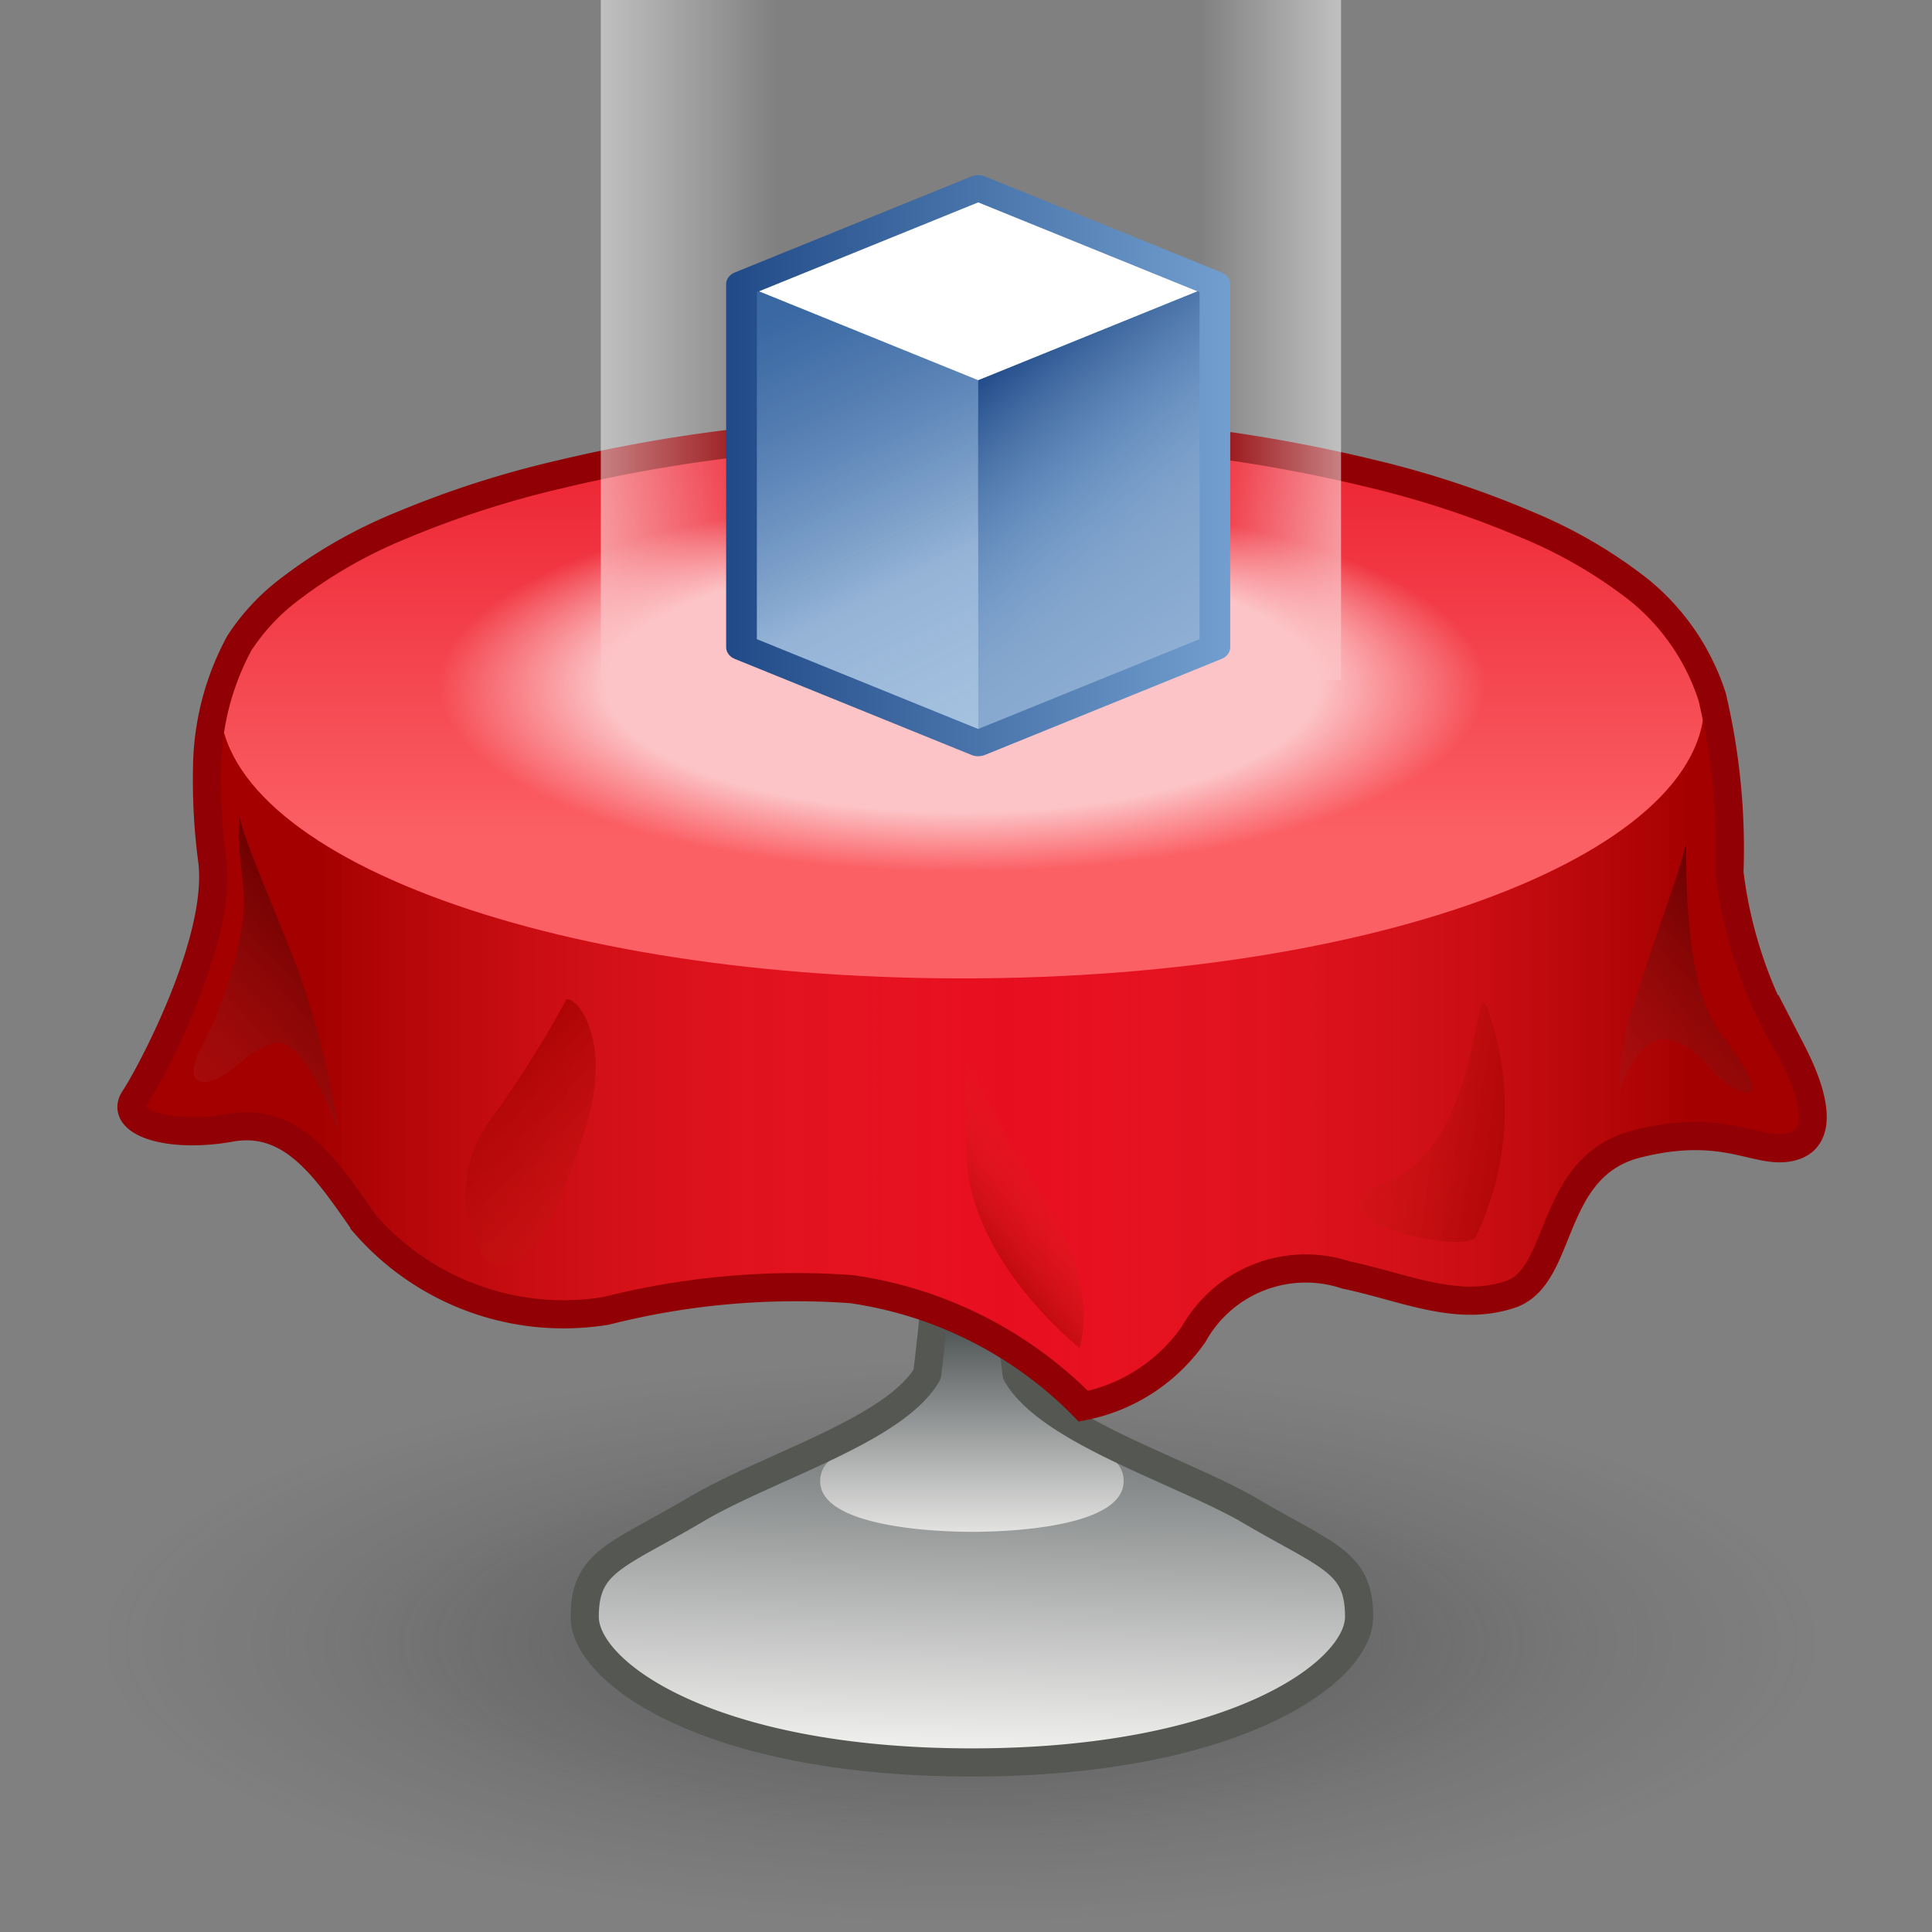 <?xml version="1.0" encoding="UTF-8" standalone="no"?>
<svg
   viewBox="0 0 48 48"
   version="1.1"
   id="svg1180"
   sodipodi:docname="presentation.svg"
   inkscape:version="1.1 (c68e22c387, 2021-05-23)"
   xmlns:inkscape="http://www.inkscape.org/namespaces/inkscape"
   xmlns:sodipodi="http://sodipodi.sourceforge.net/DTD/sodipodi-0.dtd"
   xmlns:xlink="http://www.w3.org/1999/xlink"
   xmlns="http://www.w3.org/2000/svg"
   xmlns:svg="http://www.w3.org/2000/svg">
  <rect x="0" y="0" width="48" height="48" fill="#808080" stroke="none"/>
  <sodipodi:namedview
     id="namedview1182"
     pagecolor="#ffffff"
     bordercolor="#666666"
     borderopacity="1.0"
     inkscape:pageshadow="2"
     inkscape:pageopacity="0.0"
     inkscape:pagecheckerboard="0"
     showgrid="false"
     inkscape:zoom="13.614583"
     inkscape:cx="25.744453"
     inkscape:cy="25.303749"
     inkscape:window-width="2880"
     inkscape:window-height="1557"
     inkscape:window-x="-8"
     inkscape:window-y="-8"
     inkscape:window-maximized="1"
     inkscape:current-layer="svg1180" />
  <defs
     id="defs1102">
    <linearGradient
       inkscape:collect="always"
       id="linearGradient6499">
      <stop
         style="stop-color:#ffffff;stop-opacity:1;"
         offset="0"
         id="stop6495" />
      <stop
         style="stop-color:#ffffff;stop-opacity:0"
         offset="0.24"
         id="stop6695" />
      <stop
         style="stop-color:#ffffff;stop-opacity:0;"
         offset="0.809"
         id="stop6825" />
      <stop
         style="stop-color:#ffffff;stop-opacity:1"
         offset="1"
         id="stop6497" />
    </linearGradient>
    <linearGradient
       inkscape:collect="always"
       id="linearGradient5027">
      <stop
         style="stop-color:#fcc4c7;stop-opacity:1;"
         offset="0"
         id="stop5023" />
      <stop
         style="stop-color:#fcc4c7;stop-opacity:1"
         offset="0.681"
         id="stop5095" />
      <stop
         style="stop-color:#fcc4c7;stop-opacity:0;"
         offset="1"
         id="stop5025" />
    </linearGradient>
    <style
       id="style1004">.cls-1{isolation:isolate;}.cls-2{fill:url(#radial-gradient);}.cls-3{fill:#babdb6;}.cls-4{fill:url(#linear-gradient);}.cls-5{fill:url(#linear-gradient-2);}.cls-10,.cls-33,.cls-34,.cls-6{fill:none;}.cls-6{stroke:#555753;}.cls-33,.cls-6{stroke-linecap:round;stroke-linejoin:round;}.cls-10,.cls-33,.cls-6{stroke-width:0.7px;}.cls-7{fill:#e70e20;}.cls-8{fill:url(#linear-gradient-3);}.cls-9{fill:url(#linear-gradient-4);}.cls-10{stroke:#900004;}.cls-10,.cls-34{stroke-miterlimit:10;}.cls-11,.cls-12,.cls-13,.cls-14{opacity:0.2;}.cls-11{fill:url(#linear-gradient-5);}.cls-12{fill:url(#linear-gradient-6);}.cls-13{fill:url(#linear-gradient-7);}.cls-14{fill:url(#linear-gradient-8);}.cls-15{fill:url(#linear-gradient-9);}.cls-16{fill:url(#linear-gradient-10);}.cls-17{fill:url(#linear-gradient-11);}.cls-18{fill:url(#linear-gradient-12);}.cls-19{fill:url(#linear-gradient-13);}.cls-20{fill:url(#linear-gradient-14);}.cls-21{fill:url(#linear-gradient-15);}.cls-22{fill:url(#linear-gradient-16);}.cls-23{mix-blend-mode:multiply;}.cls-24{fill:url(#linear-gradient-17);}.cls-25{fill:url(#linear-gradient-18);}.cls-26{fill:url(#linear-gradient-19);}.cls-27{fill:url(#New_Gradient_Swatch_9);}.cls-28{fill:url(#linear-gradient-20);}.cls-29{fill:url(#linear-gradient-21);}.cls-30{fill:url(#New_Gradient_Swatch_9-2);}.cls-31{fill:url(#New_Gradient_Swatch_10);}.cls-32{fill:url(#linear-gradient-22);}.cls-33{stroke:url(#linear-gradient-23);}.cls-34{stroke-width:0.35px;stroke:url(#linear-gradient-24);}</style>
    <radialGradient
       id="radial-gradient"
       cx="41.84"
       cy="-1.74"
       r="20.49"
       gradientTransform="matrix(1.12,0,0,0.41,-22.98,40.26)"
       gradientUnits="userSpaceOnUse">
      <stop
         offset="0.03"
         stop-color="#2c2c2c"
         stop-opacity="0.5"
         id="stop1006" />
      <stop
         offset="0.68"
         stop-color="#2c2c2c"
         stop-opacity="0.1"
         id="stop1008" />
      <stop
         offset="0.93"
         stop-color="#2c2c2c"
         stop-opacity="0"
         id="stop1010" />
    </radialGradient>
    <linearGradient
       id="linear-gradient"
       x1="23.94"
       y1="44.66"
       x2="24.18"
       y2="32.51"
       gradientUnits="userSpaceOnUse"
       gradientTransform="translate(0.147,-1.322)">
      <stop
         offset="0"
         stop-color="#eeeeec"
         id="stop1013" />
      <stop
         offset="1"
         stop-color="#2e3436"
         id="stop1015" />
    </linearGradient>
    <linearGradient
       id="linear-gradient-2"
       x1="24"
       y1="40.42"
       x2="24"
       y2="33.14"
       gradientUnits="userSpaceOnUse"
       gradientTransform="translate(0.147,-1.322)">
      <stop
         offset="0.09"
         stop-color="#eeeeec"
         id="stop1018" />
      <stop
         offset="1"
         stop-color="#2e3436"
         id="stop1020" />
    </linearGradient>
    <linearGradient
       id="linear-gradient-3"
       x1="3.11"
       y1="26.65"
       x2="44.89"
       y2="26.65"
       gradientUnits="userSpaceOnUse"
       gradientTransform="translate(0.147,-1.322)">
      <stop
         offset="0.11"
         stop-color="#a40000"
         id="stop1023" />
      <stop
         offset="0.52"
         stop-color="#ef2929"
         stop-opacity="0"
         id="stop1025" />
      <stop
         offset="0.93"
         stop-color="#a40000"
         id="stop1027" />
    </linearGradient>
    <linearGradient
       id="linear-gradient-4"
       x1="23.76"
       y1="22.16"
       x2="23.76"
       y2="9.08"
       gradientUnits="userSpaceOnUse"
       gradientTransform="translate(0.147,-1.322)">
      <stop
         offset="0"
         stop-color="#fb6065"
         id="stop1030" />
      <stop
         offset="1"
         stop-color="#e70e20"
         id="stop1032" />
    </linearGradient>
    <linearGradient
       id="linear-gradient-5"
       x1="23.76"
       y1="5.32"
       x2="23.76"
       y2="21.66"
       gradientUnits="userSpaceOnUse">
      <stop
         offset="0"
         stop-color="#fff"
         stop-opacity="0"
         id="stop1035" />
      <stop
         offset="1"
         stop-color="#fff8f8"
         id="stop1037" />
    </linearGradient>
    <linearGradient
       id="linear-gradient-6"
       x1="23.76"
       y1="5.79"
       x2="23.76"
       y2="21.55"
       xlink:href="#linear-gradient-5"
       gradientTransform="translate(0.147,-1.322)" />
    <linearGradient
       id="linear-gradient-7"
       x1="23.76"
       y1="6.23"
       x2="23.76"
       y2="21.43"
       xlink:href="#linear-gradient-5"
       gradientTransform="translate(0.147,-1.322)" />
    <linearGradient
       id="linear-gradient-8"
       x1="23.76"
       y1="6.66"
       x2="23.76"
       y2="21.32"
       xlink:href="#linear-gradient-5"
       gradientTransform="translate(0.147,-1.322)" />
    <linearGradient
       id="linear-gradient-9"
       x1="19.46"
       y1="9.82"
       x2="15.8"
       y2="8.37"
       xlink:href="#linear-gradient-5"
       gradientTransform="translate(-5.503,-1.112)" />
    <linearGradient
       id="linear-gradient-10"
       x1="26.66"
       y1="10.36"
       x2="33.13"
       y2="7.2"
       xlink:href="#linear-gradient-5"
       gradientTransform="translate(-9.743,-1.302)" />
    <linearGradient
       id="linear-gradient-11"
       x1="23.64"
       y1="7.11"
       x2="23.64"
       y2="21.21"
       xlink:href="#linear-gradient-5"
       gradientTransform="translate(0.147,-1.322)" />
    <linearGradient
       id="linear-gradient-12"
       x1="8.32"
       y1="24.35"
       x2="0.21"
       y2="31.92"
       gradientUnits="userSpaceOnUse">
      <stop
         offset="0"
         stop-color="#6b0000"
         id="stop1046" />
      <stop
         offset="1"
         stop-color="#ef2929"
         stop-opacity="0"
         id="stop1048" />
    </linearGradient>
    <linearGradient
       id="linear-gradient-13"
       x1="43.64"
       y1="24.33"
       x2="35.24"
       y2="32.17"
       xlink:href="#linear-gradient-12"
       gradientTransform="translate(0.147,-1.322)" />
    <linearGradient
       id="linear-gradient-14"
       x1="23.1"
       y1="32.65"
       x2="26.15"
       y2="30.21"
       gradientUnits="userSpaceOnUse">
      <stop
         offset="0.11"
         stop-color="#a40000"
         id="stop1052" />
      <stop
         offset="1"
         stop-color="#ef2929"
         stop-opacity="0"
         id="stop1054" />
    </linearGradient>
    <linearGradient
       id="linear-gradient-15"
       x1="39.3"
       y1="29.67"
       x2="30.76"
       y2="28.34"
       xlink:href="#linear-gradient-14"
       gradientTransform="translate(0.147,-1.322)" />
    <linearGradient
       id="linear-gradient-16"
       x1="10.32"
       y1="26.64"
       x2="18.53"
       y2="35.11"
       xlink:href="#linear-gradient-14"
       gradientTransform="translate(0.147,-1.322)" />
    <linearGradient
       id="linear-gradient-17"
       x1="24"
       y1="13.63"
       x2="24"
       y2="19.26"
       gradientUnits="userSpaceOnUse">
      <stop
         offset="0"
         stop-color="#d3d7cf"
         id="stop1059" />
      <stop
         offset="1"
         stop-color="#888a85"
         id="stop1061" />
    </linearGradient>
    <linearGradient
       id="linear-gradient-18"
       x1="26.15"
       y1="16.52"
       x2="27.19"
       y2="9.1"
       gradientUnits="userSpaceOnUse">
      <stop
         offset="0"
         stop-color="#729fcf"
         id="stop1064" />
      <stop
         offset="1"
         stop-color="#e3ecf5"
         id="stop1066" />
    </linearGradient>
    <linearGradient
       id="linear-gradient-19"
       x1="22.57"
       y1="16.52"
       x2="19.17"
       y2="10.73"
       gradientUnits="userSpaceOnUse">
      <stop
         offset="0"
         stop-color="#b2cbe5"
         id="stop1069" />
      <stop
         offset="1"
         stop-color="#3465a4"
         id="stop1071" />
    </linearGradient>
    <linearGradient
       id="New_Gradient_Swatch_9"
       x1="14.71"
       y1="3.2"
       x2="26.36"
       y2="22.93"
       gradientUnits="userSpaceOnUse">
      <stop
         offset="0"
         stop-color="#204a87"
         id="stop1074" />
      <stop
         offset="1"
         stop-color="#729fcf"
         stop-opacity="0"
         id="stop1076" />
    </linearGradient>
    <linearGradient
       id="linear-gradient-20"
       x1="22.53"
       y1="3.3"
       x2="24.47"
       y2="11.43"
       xlink:href="#linear-gradient-18" />
    <linearGradient
       id="linear-gradient-21"
       x1="33.48"
       y1="22.71"
       x2="16.58"
       y2="4.16"
       xlink:href="#linear-gradient-19" />
    <linearGradient
       id="New_Gradient_Swatch_9-2"
       x1="23.51"
       y1="12.12"
       x2="27.23"
       y2="15.75"
       xlink:href="#New_Gradient_Swatch_9" />
    <linearGradient
       id="New_Gradient_Swatch_10"
       x1="24"
       y1="12.99"
       x2="24"
       y2="7.64"
       gradientUnits="userSpaceOnUse">
      <stop
         offset="0"
         stop-color="#204a87"
         id="stop1082" />
      <stop
         offset="0.85"
         stop-color="#9edbe8"
         id="stop1084" />
    </linearGradient>
    <linearGradient
       id="linear-gradient-22"
       x1="24"
       y1="8.07"
       x2="24"
       y2="11.98"
       gradientUnits="userSpaceOnUse">
      <stop
         offset="0"
         stop-color="snow"
         id="stop1087" />
      <stop
         offset="1"
         stop-color="#fffdfd"
         stop-opacity="0.19"
         id="stop1089" />
    </linearGradient>
    <linearGradient
       id="linear-gradient-23"
       x1="18.9"
       y1="13.77"
       x2="29.1"
       y2="13.77"
       gradientUnits="userSpaceOnUse">
      <stop
         offset="0"
         stop-color="#204a87"
         id="stop1092" />
      <stop
         offset="1"
         stop-color="#729fcf"
         id="stop1094" />
    </linearGradient>
    <linearGradient
       id="linear-gradient-24"
       x1="23.64"
       y1="1.53"
       x2="23.64"
       y2="22.86"
       gradientUnits="userSpaceOnUse"
       gradientTransform="translate(0.147,-1.322)">
      <stop
         offset="0"
         stop-color="#fff"
         id="stop1097" />
      <stop
         offset="1"
         stop-color="#fff8f8"
         id="stop1099" />
    </linearGradient>
    <linearGradient
       inkscape:collect="always"
       xlink:href="#linear-gradient-12"
       id="linearGradient1266"
       gradientUnits="userSpaceOnUse"
       x1="8.32"
       y1="24.35"
       x2="0.21"
       y2="31.92"
       gradientTransform="translate(0.147,-1.322)" />
    <linearGradient
       inkscape:collect="always"
       xlink:href="#linear-gradient-14"
       id="linearGradient1268"
       gradientUnits="userSpaceOnUse"
       x1="23.1"
       y1="32.65"
       x2="26.15"
       y2="30.21"
       gradientTransform="translate(0.147,-1.322)" />
    <linearGradient
       inkscape:collect="always"
       xlink:href="#linear-gradient-18"
       id="linearGradient1270"
       gradientUnits="userSpaceOnUse"
       x1="26.15"
       y1="16.52"
       x2="27.19"
       y2="9.1" />
    <linearGradient
       inkscape:collect="always"
       xlink:href="#linear-gradient-19"
       id="linearGradient1272"
       gradientUnits="userSpaceOnUse"
       x1="22.57"
       y1="16.52"
       x2="19.17"
       y2="10.73" />
    <linearGradient
       inkscape:collect="always"
       xlink:href="#New_Gradient_Swatch_9"
       id="linearGradient1274"
       gradientUnits="userSpaceOnUse"
       x1="14.71"
       y1="3.2"
       x2="26.36"
       y2="22.93" />
    <radialGradient
       inkscape:collect="always"
       xlink:href="#linearGradient5027"
       id="radialGradient5029"
       cx="23.907"
       cy="17.013"
       fx="23.907"
       fy="17.013"
       r="13.003"
       gradientTransform="matrix(1,0,0,0.357,0,10.945)"
       gradientUnits="userSpaceOnUse" />
    <linearGradient
       inkscape:collect="always"
       xlink:href="#linearGradient6499"
       id="linearGradient6501"
       x1="12.181"
       y1="4.281"
       x2="36.432"
       y2="4.281"
       gradientUnits="userSpaceOnUse"
       gradientTransform="matrix(0.758,0,0,1,5.689,0)" />
  </defs>
  <title
     id="title1104">6-Presentation</title>
  <g
     id="shadow"
     style="isolation:isolate;stroke-width:1.059"
     transform="matrix(1,0,0,0.891,0,5.558)">
    <path
       id="ellipse1106"
       style="fill:url(#radial-gradient)"
       class="cls-2"
       d="M 46.11,39.55 A 22.11,8.09 0 0 1 24,47.64 22.11,8.09 0 0 1 1.89,39.55 22.11,8.09 0 0 1 24,31.46 a 22.11,8.09 0 0 1 22.11,8.09 z" />
  </g>
  <path
     class="cls-3"
     d="m 25.077,33.608 c 0.18,1.69 3.84,2.67 5.87,3.86 2.03,1.19 2.82,1.3 2.82,2.7 0,1.4 -3.12,3.62 -9.62,3.62 -6.5,0 -9.62,-2.23 -9.62,-3.62 0,-1.39 0.78,-1.51 2.82,-2.7 2.04,-1.19 5.69,-2.17 5.87,-3.86"
     id="path1109"
     style="isolation:isolate" />
  <path
     class="cls-4"
     d="m 30.947,37.468 c -1.81,-1 -4.9,-1.95 -5.69,-3.33 a 76.38,76.38 0 0 1 -0.54,-9.83 h -1.14 a 76.38,76.38 0 0 1 -0.54,9.83 c -0.79,1.38 -3.88,2.28 -5.69,3.33 -2,1.19 -2.82,1.3 -2.82,2.7 0,1.4 3.12,3.62 9.62,3.62 6.5,0 9.62,-2.23 9.62,-3.62 0,-1.39 -0.78,-1.49 -2.82,-2.7 z"
     id="path1111"
     style="isolation:isolate;fill:url(#linear-gradient)" />
  <path
     class="cls-5"
     d="m 24.717,24.308 a 76.5,76.5 0 0 0 0.54,9.85 c 0.33,1.82 2.66,1.52 2.66,2.64 0,1.12 -2.72,1.26 -3.77,1.26 -1.05,0 -3.77,-0.15 -3.77,-1.26 0,-1.11 2.33,-0.82 2.66,-2.64 a 76.5,76.5 0 0 0 0.54,-9.85"
     id="path1113"
     style="isolation:isolate;fill:url(#linear-gradient-2)" />
  <path
     class="cls-6"
     d="m 30.947,37.468 c -1.81,-1 -4.9,-1.95 -5.69,-3.33 a 76.38,76.38 0 0 1 -0.54,-9.83 h -1.14 a 76.38,76.38 0 0 1 -0.54,9.83 c -0.79,1.38 -3.88,2.28 -5.69,3.33 -2,1.19 -2.82,1.3 -2.82,2.7 0,1.4 3.12,3.62 9.62,3.62 6.5,0 9.62,-2.23 9.62,-3.62 0,-1.39 -0.78,-1.49 -2.82,-2.7 z"
     id="path1115"
     style="isolation:isolate" />
  <path
     class="cls-7"
     d="m 5.717,16.358 a 9.36,9.36 0 0 0 -0.45,5 c 0.23,2 -1.56,5.32 -1.94,5.89 -0.38,0.57 0.83,1 2.39,0.72 1.56,-0.28 2.43,1.14 3.34,2.43 a 6.55,6.55 0 0 0 6,2.17 19.22,19.22 0 0 1 6.09,-0.54 10.08,10.08 0 0 1 5.77,2.91 4.37,4.37 0 0 0 2.74,-1.79 3.19,3.19 0 0 1 3.79,-1.47 c 1.44,0.3 2.74,0.93 4.08,0.48 1.34,-0.45 0.92,-3.18 3.15,-3.74 2.23,-0.56 3,0.3 3.85,0.07 0.85,-0.23 0.48,-1.42 0,-2.35 a 11.08,11.08 0 0 1 -1.56,-4.46 c 0,-1.76 -0.06,-4.28 -1,-5.46 -0.94,-1.18 -31.22,0.16 -31.22,0.16 z"
     id="path1117"
     style="isolation:isolate" />
  <path
     class="cls-8"
     d="m 5.717,16.358 a 9.36,9.36 0 0 0 -0.45,5 c 0.23,2 -1.56,5.32 -1.94,5.89 -0.38,0.57 0.83,1 2.39,0.72 1.56,-0.28 2.43,1.14 3.34,2.43 a 6.55,6.55 0 0 0 6,2.17 19.22,19.22 0 0 1 6.09,-0.54 10.08,10.08 0 0 1 5.77,2.91 4.37,4.37 0 0 0 2.74,-1.79 3.19,3.19 0 0 1 3.79,-1.47 c 1.44,0.3 2.74,0.93 4.08,0.48 1.34,-0.45 0.92,-3.18 3.15,-3.74 2.23,-0.56 3,0.3 3.85,0.07 0.85,-0.23 0.48,-1.42 0,-2.35 a 11.08,11.08 0 0 1 -1.56,-4.46 c 0,-1.76 -0.06,-4.28 -1,-5.46 -0.94,-1.18 -31.22,0.16 -31.22,0.16 z"
     id="path1119"
     style="isolation:isolate;fill:url(#linear-gradient-3)" />
  <path
     class="cls-7"
     d="m 42.297,17.008 c -0.67,-3.63 -8.88,-6.33 -18.39,-6.33 -9.51,0 -17.76,2.7 -18.4,6.33 -0.71,3.9 7.5,7.3 18.4,7.3 10.9,0 19.1,-3.4 18.39,-7.3 z"
     id="path1121"
     style="isolation:isolate" />
  <path
     class="cls-9"
     d="m 42.297,17.008 c -0.67,-3.63 -8.88,-6.33 -18.39,-6.33 -9.51,0 -17.76,2.7 -18.4,6.33 -0.71,3.9 7.5,7.3 18.4,7.3 10.9,0 19.1,-3.4 18.39,-7.3 z"
     id="path1123"
     style="isolation:isolate;fill:url(#linear-gradient-4)" />
  <path
     class="cls-10"
     d="m 44.527,26.148 a 11.08,11.08 0 0 1 -1.56,-4.47 16.43,16.43 0 0 0 -0.43,-4.37 5.66,5.66 0 0 0 -1.79,-2.63 11.81,11.81 0 0 0 -2.81,-1.64 24,24 0 0 0 -3.9,-1.28 37.58,37.58 0 0 0 -4.72,-0.83 48.9,48.9 0 0 0 -5.28,-0.25 h -0.13 a 48.88,48.88 0 0 0 -5.28,0.29 38,38 0 0 0 -4.73,0.82 24.41,24.41 0 0 0 -3.91,1.26 12,12 0 0 0 -2.84,1.63 5.3,5.3 0 0 0 -1.2,1.3 6.64,6.64 0 0 0 -0.8,3 15.23,15.23 0 0 0 0.13,2.43 c 0.23,2 -1.56,5.32 -1.94,5.89 -0.38,0.57 0.83,1 2.39,0.72 1.56,-0.28 2.42,1.09 3.33,2.38 a 6.55,6.55 0 0 0 6,2.17 19.22,19.22 0 0 1 6.09,-0.54 10.08,10.08 0 0 1 5.77,2.91 4.37,4.37 0 0 0 2.74,-1.79 3.19,3.19 0 0 1 3.79,-1.47 c 1.44,0.3 2.74,0.93 4.08,0.48 1.34,-0.45 0.92,-3.18 3.15,-3.74 2.23,-0.56 3,0.3 3.85,0.07 0.85,-0.23 0.48,-1.41 0,-2.34 z"
     id="path1125"
     style="isolation:isolate" />
  <rect
     style="color:#000000;overflow:visible;opacity:0.503;fill:url(#linearGradient6501);fill-opacity:1;stroke:none;stroke-width:1;stroke-miterlimit:2.333;stroke-opacity:1;stop-color:#000000"
     id="rect6135"
     width="18.391"
     height="25.226"
     x="14.927"
     y="-8.332" />
  <path
     class="cls-11"
     d="m 36.88,16.702 c -0.463,-2.465 -6.264,-4.327 -12.973,-4.327 -6.709,0 -12.509,1.853 -12.973,4.327 -0.5,2.641 5.291,4.948 12.973,4.948 7.682,0 13.473,-2.279 12.973,-4.948 z"
     id="path1127"
     style="opacity:1;isolation:isolate;fill:url(#radialGradient5029);fill-opacity:1;stroke-width:1" />
  <path
     class="cls-18"
     d="m 5.947,20.268 c 0.1,0.57 0.81,2.16 1.48,3.89 a 23.51,23.51 0 0 1 1,4 c 0,0 -0.87,-2.48 -1.62,-2.24 -0.75,0.24 -0.92,0.68 -1.49,0.91 -0.57,0.23 -0.64,-0.24 -0.29,-0.85 a 10.15,10.15 0 0 0 1,-3.07 c 0.12,-1.02 -0.17,-1.55 -0.08,-2.64 z"
     id="path1141"
     style="isolation:isolate;fill:url(#linearGradient1266)" />
  <path
     class="cls-19"
     d="m 41.897,20.908 c -0.15,0.75 -0.83,2.48 -1.29,4 a 5.51,5.51 0 0 0 -0.36,2.19 c 0,0 0.43,-1.44 1.25,-1.26 0.82,0.18 1,1 1.72,1.26 0.72,0.26 0.08,-0.68 -0.53,-1.51 -0.61,-0.83 -0.82,-2.69 -0.79,-4.68 z"
     id="path1143"
     style="isolation:isolate;fill:url(#linear-gradient-13)" />
  <path
     class="cls-20"
     d="m 26.827,33.498 c 0.68,-2.83 -2.4,-4.95 -2.8,-7.81 a 29.48,29.48 0 0 0 0,3.18 c 0.12,1.96 1.74,3.74 2.8,4.63 z"
     id="path1145"
     style="isolation:isolate;fill:url(#linearGradient1268)" />
  <path
     class="cls-21"
     d="m 36.687,30.678 a 7.37,7.37 0 0 0 0.26,-5.65 c -0.35,-0.81 -0.18,3.46 -2.51,4.35 -2.33,0.89 2.18,1.89 2.25,1.3 z"
     id="path1147"
     style="isolation:isolate;fill:url(#linear-gradient-15)" />
  <path
     class="cls-22"
     d="m 12.047,31.278 a 3,3 0 0 1 0.1,-3.4 27.67,27.67 0 0 0 1.9,-3 c 0.07,-0.3 1.29,0.73 0.47,3.24 -0.82,2.51 -1.53,3.73 -2.47,3.16 z"
     id="path1149"
     style="isolation:isolate;fill:url(#linear-gradient-16)" />
  <g
     id="g5873"
     transform="matrix(1.238,0,0,1.042,-5.591,-1.401)"
     style="stroke-width:0.881">
    <path
       id="polygon1155"
       style="isolation:isolate;fill:url(#linearGradient1270);stroke-width:0.881"
       class="cls-25"
       transform="translate(0.147,-1.322)"
       d="M 24,11.73 28.75,9.44 V 18.1 L 24,20.39 Z" />
    <path
       id="polygon1157"
       style="isolation:isolate;fill:url(#linearGradient1272);stroke-width:0.881"
       class="cls-26"
       transform="translate(0.147,-1.322)"
       d="M 24,11.73 19.25,9.44 V 18.1 L 24,20.39 Z" />
    <path
       id="polygon1159"
       style="isolation:isolate;fill:url(#linearGradient1274);stroke-width:0.881"
       class="cls-27"
       transform="translate(0.147,-1.322)"
       d="M 24,11.73 19.25,9.44 V 18.1 L 24,20.39 Z" />
    <path
       id="polygon1161"
       style="isolation:isolate;fill:url(#linear-gradient-20);stroke-width:0.881"
       class="cls-28"
       transform="translate(0.147,-1.322)"
       d="M 24,7.15 19.25,9.44 24,11.73 28.75,9.44 Z" />
    <path
       id="polygon1163"
       style="isolation:isolate;fill:url(#linear-gradient-21);stroke-width:0.881"
       class="cls-29"
       transform="translate(0.147,-1.322)"
       d="M 24,11.73 28.75,9.44 V 18.1 L 24,20.39 Z" />
    <g
       class="cls-23"
       id="g1167"
       transform="translate(0.147,-1.322)"
       style="isolation:isolate;stroke-width:0.881">
      <path
         id="polygon1165"
         style="fill:url(#New_Gradient_Swatch_9-2);stroke-width:0.881"
         class="cls-30"
         d="M 24,11.73 28.75,9.44 V 18.1 L 24,20.39 Z" />
    </g>
    <path
       id="polygon1169"
       style="isolation:isolate;fill:url(#New_Gradient_Swatch_10);stroke-width:0.881"
       class="cls-31"
       transform="translate(0.147,-1.322)"
       d="M 24,7.15 19.25,9.44 24,11.73 28.75,9.44 Z" />
    <path
       id="polygon1171"
       style="isolation:isolate;fill:#ffffff;stroke-width:0.881"
       class="cls-32"
       transform="translate(0.147,-1.322)"
       d="M 24,7.15 19.25,9.44 24,11.73 28.75,9.44 Z" />
    <path
       id="polygon1173"
       style="isolation:isolate;fill:none;stroke:url(#linear-gradient-23);stroke-width:0.616px;stroke-linecap:round;stroke-linejoin:round"
       class="cls-33"
       transform="translate(0.147,-1.322)"
       d="m 24,7.15 4.75,2.29 V 18.1 L 24,20.39 19.25,18.1 V 9.44 Z" />
  </g>
</svg>
